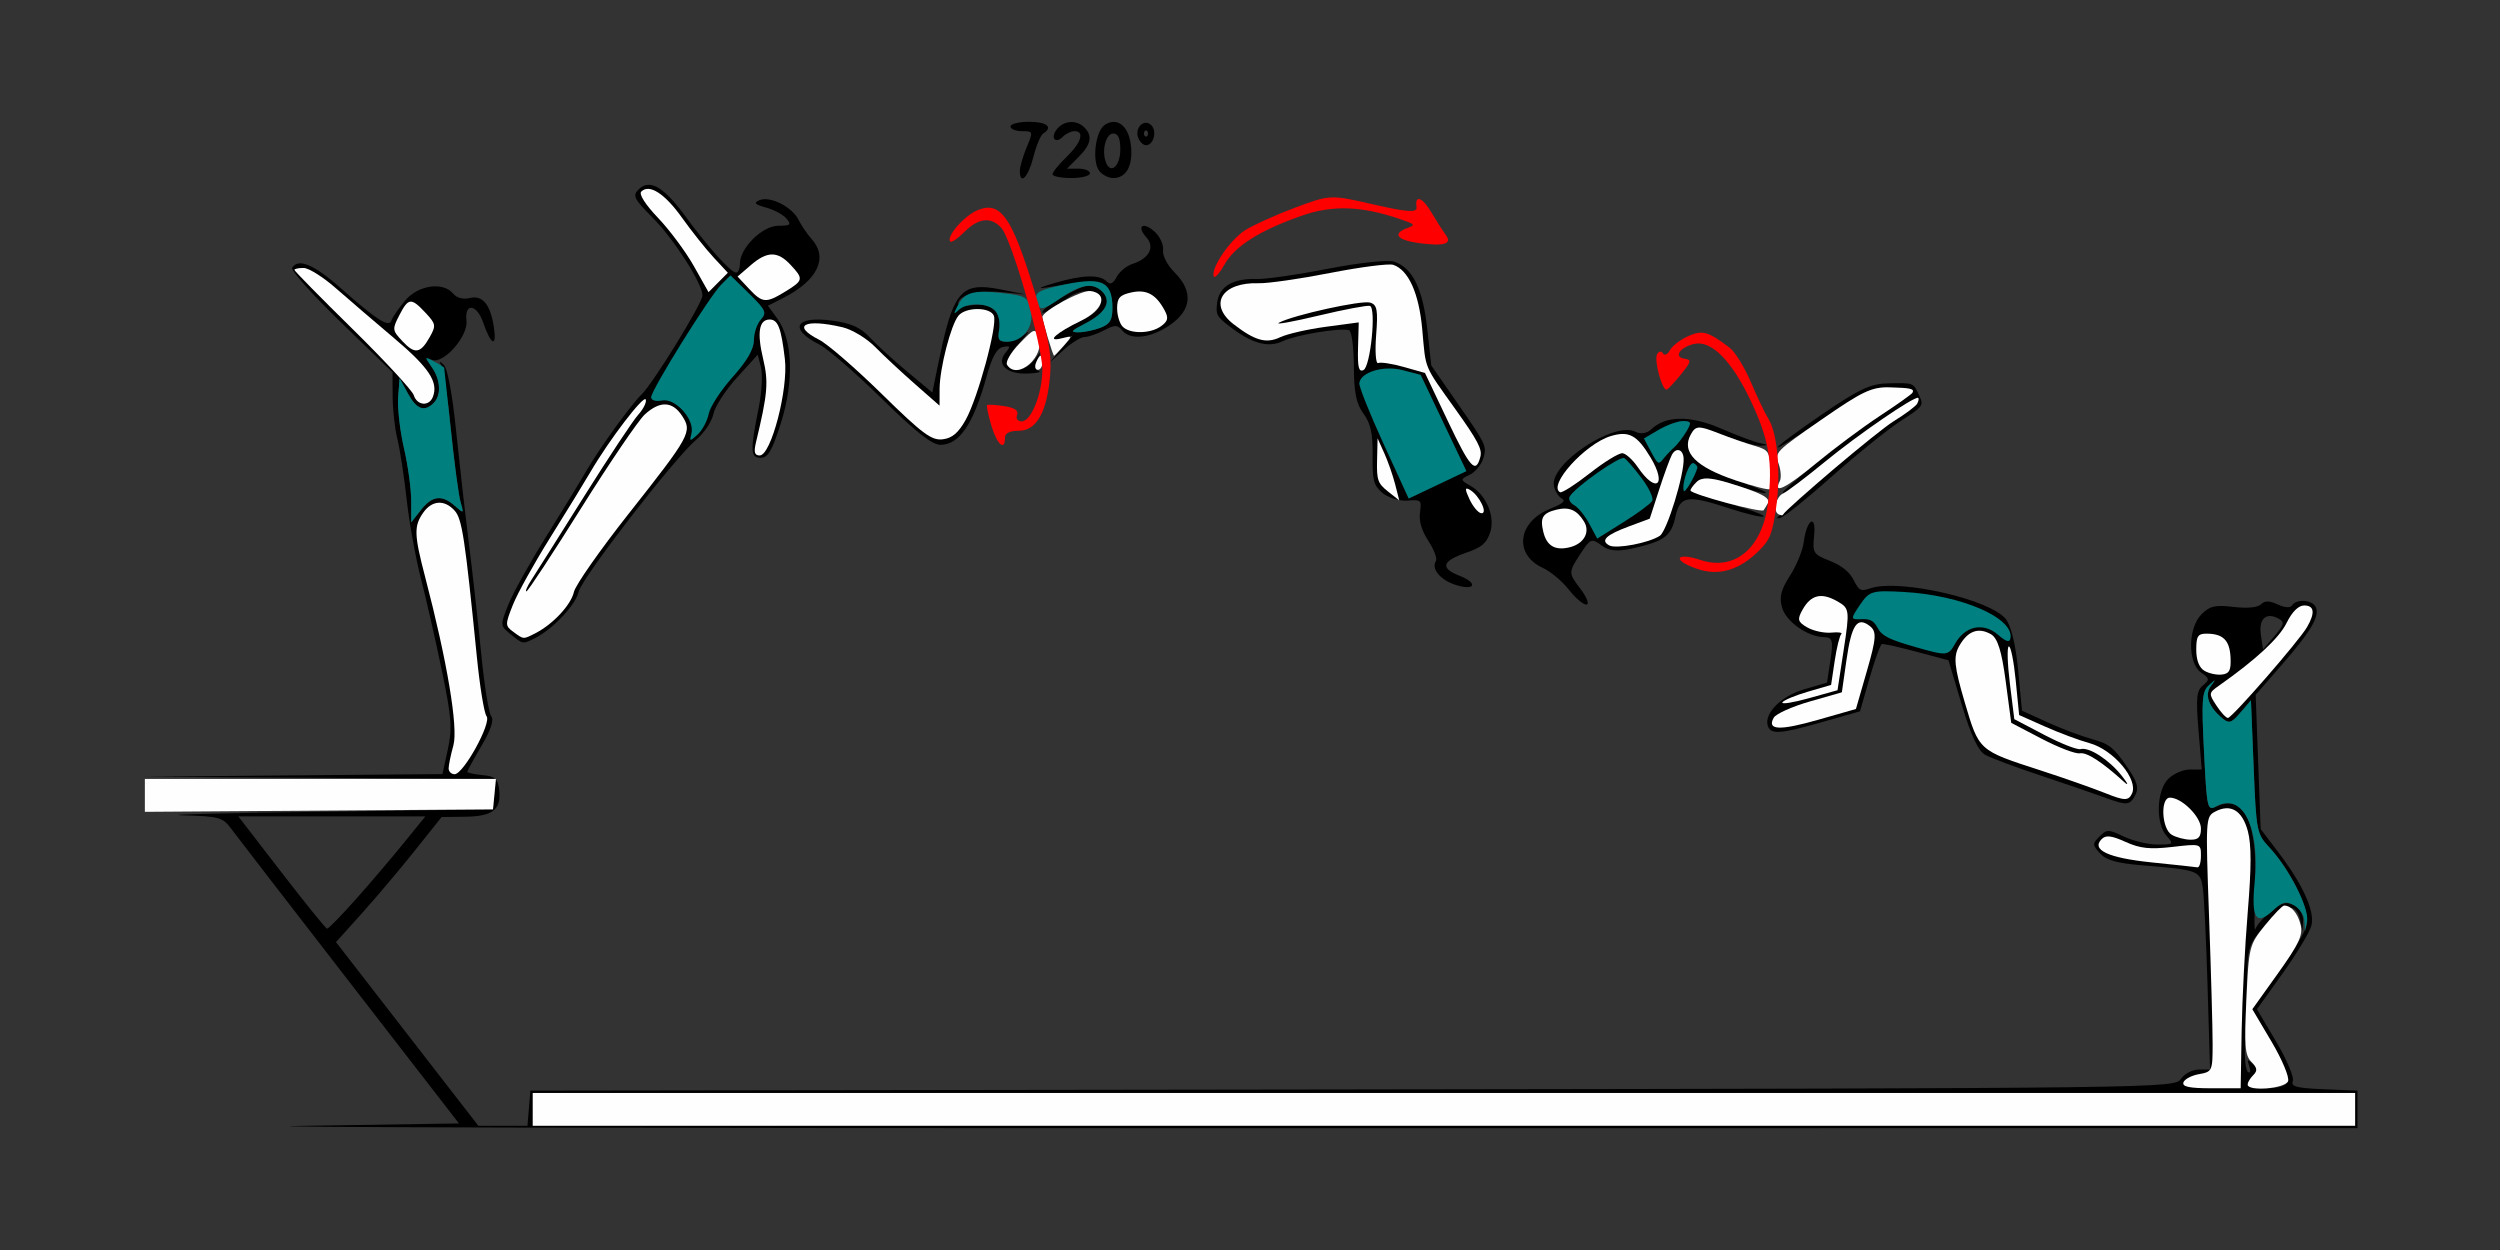 <?xml version="1.0" encoding="UTF-8" standalone="no"?>
<!-- Created with Inkscape (http://www.inkscape.org/) -->

<svg
   xmlns:dc="http://purl.org/dc/elements/1.1/"
   xmlns:cc="http://creativecommons.org/ns#"
   xmlns:rdf="http://www.w3.org/1999/02/22-rdf-syntax-ns#"
   xmlns:svg="http://www.w3.org/2000/svg"
   xmlns="http://www.w3.org/2000/svg"
   xmlns:sodipodi="http://sodipodi.sourceforge.net/DTD/sodipodi-0.dtd"
   xmlns:inkscape="http://www.inkscape.org/namespaces/inkscape"
   id="svg3426"
   version="1.1"
   inkscape:version="0.91 r13725"
   width="500"
   height="250"
   viewBox="0 0 500 250"
   sodipodi:docname="bb930604.svg">
  <rect x="0" y="0" width="500" height="250" fill="#333333" stroke="none"/>
  <defs
     id="defs3430" />
  <sodipodi:namedview
     pagecolor="#ffc8c8"
     bordercolor="#666666"
     borderopacity="1"
     objecttolerance="10"
     gridtolerance="10"
     guidetolerance="10"
     inkscape:pageopacity="0"
     inkscape:pageshadow="2"
     inkscape:window-width="1727"
     inkscape:window-height="981"
     id="namedview3428"
     showgrid="false"
     inkscape:zoom="0.80350397"
     inkscape:cx="126.95386"
     inkscape:cy="176.88395"
     inkscape:window-x="0"
     inkscape:window-y="0"
     inkscape:window-maximized="0"
     inkscape:current-layer="svg3426" />
  <g
     id="g5427"
     transform="translate(-18.224,-10.601)">
    <path
       inkscape:connector-curvature="0"
       id="path5065"
       d="m 148.185,47.574 c -0.832,-0.065 -1.58,0.254 -2.266,0.941 -1.224,1.228 -0.894,1.882 2.832,5.619 4.256,4.27 9.953,13.174 9.969,15.582 0.01,1.503 -9.961,17.686 -12.193,19.789 -2.051,1.932 -8.531,10.916 -11.158,15.469 -1.19,2.062 -4.802,7.969 -8.025,13.125 -3.223,5.156 -6.594,11.233 -7.49,13.504 -1.616,4.096 -1.611,4.142 0.504,5.859 2.51,2.039 2.408,2.024 5.021,0.68 3.499,-1.8 8.007,-6.623 8.568,-9.17 0.61,-2.765 19.126,-26.72 23.523,-30.432 1.588,-1.34 3.128,-3.643 3.422,-5.117 0.294,-1.475 2.412,-4.752 4.707,-7.283 l 4.172,-4.604 0.65,2.559 c 0.358,1.407 0.16,4.993 -0.439,7.969 -1.751,8.699 -1.698,10.098 0.389,10.098 1.455,0 2.285,-1.437 4.055,-7.031 2.64,-8.345 2.34,-16.614 -0.756,-20.832 l -1.871,-2.549 3.045,-1.545 c 6.907,-3.502 9.095,-8.038 5.697,-11.805 -0.854,-0.947 -2.023,-2.666 -2.598,-3.822 -1.296,-2.609 -5.709,-4.83 -7.822,-3.938 -1.245,0.526 -0.961,0.839 1.342,1.48 1.606,0.448 3.444,1.449 4.086,2.225 0.995,1.202 0.75,1.41 -1.668,1.41 -3.177,0 -7.674,4.438 -7.674,7.572 0,0.992 -0.339,1.803 -0.752,1.803 -1.051,0 -5.656,-5.123 -10.262,-11.414 -2.93,-4.003 -5.177,-6 -7.008,-6.143 z"
       style="fill:#000000" />
    <path
       inkscape:connector-curvature="0"
       id="path5061"
       d="m 78.352,63.27 c -0.754,-0.02 -1.319,0.279 -1.697,0.893 -0.307,0.498 4.084,5.406 9.758,10.904 l 10.316,9.996 0.023,4.801 c 0.012,2.64 0.441,6.486 0.953,8.549 0.512,2.062 1.344,7.49 1.85,12.062 0.506,4.572 1.8,11.744 2.877,15.938 1.077,4.193 2.961,12.477 4.188,18.406 1.929,9.327 2.086,11.442 1.164,15.689 l -1.066,4.91 -29.994,0.26 -29.994,0.262 35.34,0.221 35.211,0.221 c -0.482,-0.447 -1.256,-0.636 -2.561,-0.762 -1.671,-0.162 -3.037,-0.46 -3.037,-0.662 0,-0.202 1.277,-2.541 2.838,-5.195 1.882,-3.202 2.539,-5.188 1.953,-5.9 -0.486,-0.591 -1.381,-6.137 -1.99,-12.324 -0.61,-6.188 -1.74,-16.312 -2.512,-22.5 -0.771,-6.188 -1.936,-16.446 -2.588,-22.795 -0.693,-6.75 -1.682,-12.006 -2.383,-12.656 -0.94,-0.872 -1.04,-0.83 -0.461,0.189 0.406,0.715 1.274,6.621 1.928,13.125 0.654,6.504 1.5,12.879 1.881,14.168 0.673,2.275 0.639,2.296 -1.162,0.703 -2.587,-2.287 -4.523,-2.05 -6.781,0.83 l -1.938,2.469 0,-4.285 c 0,-2.358 -0.652,-7.11 -1.449,-10.559 -0.797,-3.449 -1.323,-8.011 -1.168,-10.137 l 0.281,-3.865 1.66,3.047 c 1.748,3.209 3.302,3.788 5.162,1.922 1.545,-1.55 1.405,-4.615 -0.324,-7.092 -1.285,-1.84 -1.288,-2.009 -0.021,-1.521 2.314,0.891 7.27,-4.731 6.908,-7.836 -0.427,-3.658 2.069,-3.362 3.354,0.398 1.541,4.511 2.765,5.038 2.131,0.92 -0.715,-4.645 -2.279,-6.508 -4.908,-5.846 -1.237,0.312 -2.528,-0.04 -3.221,-0.877 -2.029,-2.453 -7.017,-1.737 -9.633,1.381 -1.282,1.528 -2.508,3.312 -2.725,3.965 -0.498,1.497 -2.864,-0.019 -10.354,-6.635 -3.566,-3.15 -6.149,-4.736 -7.809,-4.781 z"
       style="fill:#000000" />
    <path
       inkscape:connector-curvature="0"
       id="path5059"
       d="m 78.941,64.193 c -1.011,0 -1.838,0.174 -1.838,0.387 0,0.212 5.247,5.546 11.662,11.855 6.415,6.309 11.911,12.254 12.213,13.209 0.661,2.088 3.072,2.295 3.824,0.328 1.131,-2.957 -0.762,-5.825 -7.736,-11.717 -3.967,-3.352 -9.255,-7.887 -11.75,-10.078 -2.495,-2.191 -5.364,-3.984 -6.375,-3.984 z m 21.363,6.74 c -0.723,0.071 -1.314,0.967 -2.223,2.73 -1.433,2.779 -1.405,3.008 0.623,5.174 2.494,2.663 3.603,2.492 5.477,-0.842 1.28,-2.278 1.219,-2.622 -0.863,-4.846 -1.436,-1.533 -2.291,-2.288 -3.014,-2.217 z m 5.594,40.219 c -1.1,0.074 -2.165,0.745 -3.041,2 -1.872,2.681 -1.818,4.376 0.414,12.916 4.398,16.827 6.615,30.054 5.633,33.602 -2.124,7.672 0.213,7.933 4.469,0.5 1.952,-3.409 2.715,-5.646 2.16,-6.328 -0.472,-0.581 -1.343,-5.906 -1.936,-11.836 -2.383,-23.84 -2.957,-27.628 -4.445,-29.277 -1.017,-1.128 -2.154,-1.65 -3.254,-1.576 z m 11.381,55.229 c 0.043,0.04 0.076,0.09 0.115,0.135 l 0.014,-0.135 -0.129,0 z m 7.486,62.812 0,3.281 0,3.281 182.244,0 182.242,0 0,-3.281 0,-3.281 -182.242,0 -182.244,0 z"
       style="fill:#000000" />
    <path
       inkscape:connector-curvature="0"
       id="path5057"
       d="m 478.852,130.777 c -0.158,-0.004 -0.315,10e-4 -0.469,0.016 -0.74,0.069 -1.407,0.349 -1.725,0.865 -0.348,0.565 -1.427,0.504 -2.885,-0.162 -1.706,-0.78 -2.606,-0.785 -3.365,-0.023 -0.631,0.633 -2.773,0.834 -5.467,0.514 -3.695,-0.439 -4.757,-0.197 -6.414,1.465 -2.735,2.743 -2.792,9.756 -0.096,11.65 1.726,1.213 1.759,1.438 0.373,2.592 -1.279,1.065 -1.416,2.478 -0.871,9.037 l 0.645,7.775 -2.42,0 c -1.331,0 -3.261,0.844 -4.289,1.875 -2.361,2.369 -2.547,8.944 -0.322,11.41 1.471,1.631 1.381,1.715 -1.838,1.715 -1.861,0 -4.878,-0.714 -6.705,-1.588 -3.097,-1.482 -3.425,-1.484 -4.875,-0.029 -1.45,1.454 -1.443,1.682 0.098,3.391 1.249,1.384 3.403,1.975 8.816,2.42 10.863,0.892 11.222,1.03 11.744,4.486 0.252,1.672 0.681,10.527 0.953,19.68 l 0.494,16.641 -2.26,0 c -1.243,0 -2.849,0.843 -3.568,1.873 -1.297,1.858 -2.579,1.874 -165.707,2.109 l -164.4,0.236 -0.289,3.516 -0.291,3.516 -4.912,0 -4.914,0 L 99.656,217.391 85.422,199.023 90.613,193.25 c 2.856,-3.176 7.608,-8.805 10.561,-12.508 l 5.369,-6.732 4.791,-0.065 c 5.461,-0.073 7.176,-1.45 6.725,-5.398 -0.112,-0.978 -0.292,-1.603 -0.664,-2.031 l -0.279,2.912 -0.293,3.047 -35.047,0.486 c -19.276,0.267 -31.466,0.584 -27.09,0.703 7.424,0.203 8.079,0.385 9.812,2.729 1.022,1.381 11.681,15.198 23.688,30.703 l 21.83,28.191 -31.645,0.488 c -17.391,0.269 68.038,0.48 189.854,0.469 l 221.494,-0.019 0,-3.75 0,-3.75 -6.73,-0.275 c -5.456,-0.223 -6.631,-0.534 -6.205,-1.646 0.289,-0.755 -1.205,-4.294 -3.32,-7.865 l -3.846,-6.492 5.156,-7.209 c 2.835,-3.964 5.417,-8.262 5.74,-9.553 0.709,-2.833 -1.723,-8.194 -6.66,-14.68 l -3.498,-4.596 -0.5,-13.426 -0.502,-13.426 5.133,-5.885 c 5.889,-6.753 7.647,-9.695 6.924,-11.584 -0.315,-0.823 -1.453,-1.285 -2.559,-1.311 z m -6.541,3.031 c 0.492,0.018 1.06,0.194 1.686,0.545 1.189,0.668 1.054,1.2 -0.883,3.459 l -2.289,2.668 -0.432,-2.951 c -0.351,-2.398 0.443,-3.775 1.918,-3.721 z m -11.17,12.896 c 0.054,0.02 -0.205,0.381 -0.742,1.1 -1.308,1.749 -0.455,4.164 2.273,6.436 1.364,1.136 1.824,0.992 3.652,-1.141 l 2.09,-2.438 0.539,13.312 c 0.529,13.091 0.582,13.361 3.266,16.242 4.267,4.582 8.088,12.56 7.377,15.402 -0.332,1.326 -2.923,5.653 -5.758,9.617 l -5.154,7.209 3.844,6.492 c 2.121,3.581 3.603,7.127 3.305,7.906 -0.358,0.936 -1.812,1.412 -4.307,1.412 -3.892,0 -4.582,-0.684 -2.646,-2.625 0.872,-0.875 0.841,-1.385 -0.139,-2.297 -1.029,-0.958 -1.15,-0.863 -0.664,0.518 0.327,0.929 0.224,1.459 -0.229,1.178 -0.453,-0.281 -0.738,-2.516 -0.633,-4.969 0.105,-2.453 0.271,-8.047 0.369,-12.43 0.173,-7.755 0.272,-8.078 3.68,-12.023 3.755,-4.347 6.311,-4.632 7.059,-0.787 l 0.395,2.029 0.129,-2.076 c 0.075,-1.22 -0.657,-2.497 -1.771,-3.096 -1.536,-0.825 -2.412,-0.608 -4.604,1.139 -1.488,1.187 -2.906,2.791 -3.152,3.564 -0.246,0.773 -0.274,-2.539 -0.06,-7.361 0.605,-13.65 -2.056,-19.706 -7.555,-17.193 -2.073,0.947 -2.079,0.919 -2.676,-10.895 -0.526,-10.402 -0.407,-12.019 0.977,-13.275 0.716,-0.65 1.083,-0.972 1.137,-0.951 z m -395.248,27.176 18.699,0 18.701,0 -4.373,5.391 c -2.405,2.965 -6.72,8.028 -9.59,11.25 -2.87,3.222 -5.429,5.84 -5.686,5.818 -0.257,-0.021 -4.356,-5.082 -9.109,-11.248 l -8.643,-11.211 z"
       style="fill:#000000" />
    <path
       sodipodi:nodetypes="sssssssscsssscsssssssssccsscssscssscsssss"
       inkscape:connector-curvature="0"
       id="path4967"
       d="m 224.061,34.958 c -2.056,0 -3.738,0.422 -3.738,0.938 0,0.516 1.03,0.938 2.289,0.938 2.249,0 2.266,0.057 0.936,3.252 -0.745,1.788 -1.355,3.897 -1.355,4.688 0,2.983 1.689,1.271 2.693,-2.729 0.575,-2.29 1.466,-4.423 1.98,-4.742 2.038,-1.263 0.744,-2.344 -2.805,-2.344 z m 17.021,0.025 c -0.58,-0.028 -1.199,0.144 -1.834,0.543 -1.967,1.236 -2.704,7.417 -1.113,9.34 0.61,0.737 1.846,1.342 2.748,1.342 2.536,0 3.889,-2.339 3.566,-6.168 -0.259,-3.073 -1.629,-4.972 -3.367,-5.057 z m -8.76,0.029 c -0.99,0.055 -1.963,0.518 -2.672,1.375 -1.434,1.733 -0.405,3.119 1.154,1.555 0.608,-0.61 1.654,-1.109 2.322,-1.109 2.066,0 1.346,2.335 -1.59,5.156 -1.542,1.482 -2.803,3.038 -2.803,3.457 0,0.419 1.682,0.762 3.738,0.762 2.056,0 3.738,-0.422 3.738,-0.938 0,-0.516 -1.033,-0.938 -2.295,-0.938 l -2.293,0 2.293,-2.301 c 2.533,-2.541 2.871,-4.247 1.174,-5.949 -0.772,-0.774 -1.778,-1.126 -2.768,-1.07 z m 15.047,0.143 c -1.117,0.035 -2.082,1.494 -1.498,3.021 0.309,0.808 1.008,1.469 1.555,1.469 1.514,0 2.255,-2.8 1.059,-4 -0.354,-0.355 -0.743,-0.502 -1.115,-0.49 z m 0.056,1.521 c 0.229,0 0.416,0.282 0.416,0.626 0,0.344 -0.187,0.626 -0.416,0.626 -0.229,0 -0.416,-0.282 -0.416,-0.626 1e-5,-0.344 0.188,-0.626 0.416,-0.626 z m -6.542,0.626 c 0.973,0 1.402,0.981 1.402,3.203 0,3.324 -1.929,5.046 -2.877,2.568 -0.897,-2.345 -0.022,-5.771 1.475,-5.771 z"
       style="fill:#000000" />
    <path
       id="path5146"
       d="m 124.766,232.475 0,-3.281 182.243,0 182.243,0 0,3.281 0,3.281 -182.243,0 -182.243,0 0,-3.281 z"
       style="fill:#fefefe"
       inkscape:connector-curvature="0" />
    <path
       id="path5144"
       d="m 454.906,227.084 c 0.214,-0.645 1.616,-1.389 3.115,-1.654 2.655,-0.47 2.727,-0.63 2.727,-6.094 0,-3.086 -0.322,-14.558 -0.716,-25.492 -0.701,-19.463 -0.675,-19.903 1.204,-20.911 3.094,-1.661 5.439,-0.269 6.556,3.89 0.726,2.706 0.722,7.241 -0.015,16.115 -0.564,6.792 -1.115,17.517 -1.224,23.832 l -0.197,11.483 -5.919,0.002 c -4.32,9.4e-4 -5.814,-0.315 -5.53,-1.17 z"
       style="fill:#fefefe"
       inkscape:connector-curvature="0" />
    <path
       id="path5142"
       d="m 467.757,227.506 c 0,-0.412 0.508,-1.259 1.128,-1.882 0.881,-0.884 0.797,-1.464 -0.385,-2.649 -1.284,-1.288 -1.436,-3.166 -1.005,-12.415 0.499,-10.696 0.568,-10.971 3.718,-14.882 1.766,-2.191 3.497,-3.978 3.848,-3.97 1.445,0.033 2.722,1.537 3.293,3.879 0.495,2.03 -0.338,3.807 -4.533,9.672 l -5.139,7.186 3.845,6.493 c 2.121,3.581 3.603,7.126 3.305,7.906 -0.568,1.485 -8.076,2.101 -8.076,0.663 z"
       style="fill:#fefefe"
       inkscape:connector-curvature="0" />
    <path
       id="path5140"
       d="m 448.598,183.084 c -8.719,-0.889 -12.193,-2.503 -10.038,-4.665 0.84,-0.842 1.96,-0.71 4.778,0.564 2.906,1.315 4.88,1.525 9.377,1.002 5.68,-0.661 5.696,-0.656 5.696,1.773 0,1.34 -0.315,2.379 -0.701,2.31 -0.386,-0.07 -4.486,-0.512 -9.112,-0.983 z"
       style="fill:#fefefe"
       inkscape:connector-curvature="0" />
    <path
       id="path5138"
       d="m 452.57,177.556 c -2.018,-1.179 -2.321,-7.425 -0.36,-7.425 2.358,0 6.201,3.819 6.201,6.162 0,1.743 -0.492,2.269 -2.103,2.247 -1.157,-0.016 -2.839,-0.459 -3.738,-0.984 z"
       style="fill:#fefefe"
       inkscape:connector-curvature="0" />
    <path
       id="path5136"
       d="m 47.196,169.674 0,-3.293 35.106,0 35.106,0 -0.293,3.047 -0.293,3.047 -34.813,0.246 -34.813,0.246 0,-3.293 z"
       style="fill:#fefefe"
       inkscape:connector-curvature="0" />
    <path
       id="path5134"
       d="m 107.949,164.271 c 0.003,-0.645 0.433,-2.715 0.955,-4.601 0.982,-3.548 -1.235,-16.775 -5.632,-33.602 -2.232,-8.54 -2.286,-10.236 -0.415,-12.916 1.753,-2.51 4.26,-2.679 6.295,-0.424 1.488,1.65 2.064,5.438 4.447,29.278 0.593,5.93 1.464,11.256 1.935,11.837 1.056,1.3 -4.614,11.601 -6.385,11.601 -0.663,0 -1.203,-0.527 -1.2,-1.172 z"
       style="fill:#fefefe"
       inkscape:connector-curvature="0" />
    <path
       id="path5130"
       d="m 461.507,151.713 c -1.573,-2.408 -1.558,-2.525 0.514,-3.984 7.439,-5.241 12.032,-9.502 13.524,-12.544 1.089,-2.219 2.366,-3.491 3.505,-3.491 2.041,0 2.24,1.453 0.591,4.313 -1.603,2.781 -15.013,18.182 -15.833,18.185 -0.374,9.4e-4 -1.409,-1.114 -2.3,-2.478 z"
       style="fill:#fefefe"
       inkscape:connector-curvature="0" />
    <path
       id="path5128"
       d="m 459.112,144.762 c -1.054,-0.628 -1.636,-2.125 -1.636,-4.209 0,-2.734 0.326,-3.232 2.103,-3.22 3.283,0.022 4.59,1.337 4.755,4.779 0.121,2.536 -0.225,3.22 -1.717,3.4 -1.028,0.124 -2.605,-0.214 -3.505,-0.75 z"
       style="fill:#fefefe"
       inkscape:connector-curvature="0" />
    <path
       id="path5124"
       d="m 120.903,136.983 c -1.668,-1.224 -1.672,-1.432 -0.11,-5.391 0.894,-2.265 4.262,-8.337 7.486,-13.493 3.223,-5.156 6.844,-11.062 8.047,-13.125 3.724,-6.388 10.705,-15.521 11.056,-14.464 0.184,0.552 -0.501,1.924 -1.521,3.047 -1.02,1.123 -5.898,8.485 -10.839,16.359 -4.941,7.874 -9.667,15.363 -10.502,16.641 -0.835,1.278 -1.29,2.324 -1.011,2.324 0.279,0 5.2,-7.488 10.937,-16.641 5.737,-9.152 11.468,-17.59 12.737,-18.75 3.02,-2.762 5.532,-2.67 7.454,0.273 2.084,3.191 1.7,3.894 -10.731,19.649 -5.696,7.219 -10.598,14.226 -10.895,15.571 -0.565,2.561 -4.155,6.429 -7.63,8.22 -2.534,1.306 -2.386,1.313 -4.477,-0.221 z"
       style="fill:#fefefe"
       inkscape:connector-curvature="0" />
    <path
       id="path5104"
       d="m 169.411,99.115 c 2.356,-9.813 2.549,-12.085 1.427,-16.796 -1.243,-5.215 -0.806,-7.814 1.314,-7.814 1.671,0 2.316,1.676 3.048,7.92 0.705,6.013 -2.758,19.268 -5.033,19.268 -1.027,0 -1.218,-0.653 -0.756,-2.578 z"
       style="fill:#fefefe"
       inkscape:connector-curvature="0" />
    <path
       id="path5096"
       d="M 100.978,89.644 C 100.676,88.689 95.18,82.745 88.766,76.436 82.351,70.127 77.103,64.792 77.103,64.579 c 0,-0.212 0.827,-0.386 1.838,-0.386 1.011,0 3.88,1.793 6.375,3.984 2.495,2.191 7.783,6.727 11.75,10.078 6.975,5.892 8.868,8.76 7.737,11.717 -0.752,1.967 -3.164,1.76 -3.825,-0.328 z"
       style="fill:#fefefe"
       inkscape:connector-curvature="0" />
    <path
       id="path5088"
       d="m 98.705,78.838 c -2.028,-2.166 -2.056,-2.395 -0.623,-5.174 1.818,-3.527 2.365,-3.581 5.237,-0.514 2.083,2.224 2.144,2.569 0.864,4.847 -1.874,3.334 -2.984,3.504 -5.478,0.841 z"
       style="fill:#fefefe"
       inkscape:connector-curvature="0" />
    <path
       id="path5084"
       d="m 168.004,68.333 -2.266,-2.422 2.622,-2.265 c 3.285,-2.838 5.371,-2.863 7.963,-0.095 2.648,2.828 2.589,3.142 -1.005,5.34 -3.925,2.401 -4.594,2.35 -7.314,-0.558 z"
       style="fill:#fefefe"
       inkscape:connector-curvature="0" />
    <path
       id="path3416"
       d="m 156.995,63.82 c -1.613,-2.867 -4.831,-7.2 -7.151,-9.629 -2.533,-2.652 -3.879,-4.757 -3.368,-5.269 1.604,-1.609 4.693,0.374 8.163,5.242 1.91,2.68 4.752,6.249 6.314,7.932 l 2.84,3.059 -1.933,1.939 -1.933,1.939 -2.933,-5.213 z"
       style="fill:#fefefe"
       inkscape:connector-curvature="0" />
    <path
       id="path5162"
       d="m 479.099,194.773 c -0.07,-1.142 -1.008,-2.549 -2.085,-3.127 -1.614,-0.866 -2.34,-0.691 -4.136,1.003 -3.411,3.214 -4.45,1.654 -3.725,-5.591 1.105,-11.038 -2.421,-18.014 -7.678,-15.192 -1.779,0.955 -1.867,0.565 -2.446,-10.895 -0.528,-10.442 -0.409,-12.059 0.975,-13.316 1.432,-1.3 1.468,-1.287 0.394,0.15 -1.308,1.749 -0.454,4.163 2.275,6.435 1.364,1.136 1.823,0.992 3.651,-1.14 l 2.091,-2.438 0.538,13.312 c 0.525,12.986 0.603,13.382 3.182,16.152 3.846,4.13 7.967,12.17 7.495,14.624 l -0.404,2.099 -0.127,-2.076 z"
       style="fill:#007f7f"
       inkscape:connector-curvature="0" />
    <path
       id="path5156"
       d="m 100.467,110.784 c 0,-2.358 -0.652,-7.109 -1.45,-10.558 -0.797,-3.449 -1.323,-8.01 -1.168,-10.136 l 0.282,-3.865 1.66,3.047 c 1.748,3.209 3.303,3.788 5.163,1.922 1.567,-1.572 1.397,-4.626 -0.402,-7.202 -1.478,-2.117 -1.464,-2.15 0.467,-1.113 1.095,0.588 2.013,1.159 2.041,1.27 0.028,0.111 0.623,5.686 1.323,12.389 0.7,6.703 1.585,13.242 1.966,14.531 0.673,2.275 0.639,2.296 -1.163,0.703 -2.587,-2.287 -4.523,-2.05 -6.781,0.83 l -1.937,2.47 0,-4.287 z"
       style="fill:#007f7f"
       inkscape:connector-curvature="0" />
    <path
       id="path5152"
       d="m 156.515,97.291 c 0.711,-2.727 -3.184,-7.107 -5.863,-6.593 -1.265,0.242 -2.203,-0.029 -2.203,-0.638 0,-1.427 11.64,-20.147 13.998,-22.513 l 1.871,-1.877 3.733,3.657 c 3.355,3.286 3.592,3.813 2.346,5.195 -0.763,0.846 -1.388,2.709 -1.388,4.139 0,1.768 -1.366,4.125 -4.262,7.356 -2.344,2.615 -4.495,5.925 -4.78,7.355 -0.285,1.43 -1.282,3.294 -2.215,4.141 -1.585,1.439 -1.667,1.424 -1.238,-0.222 z"
       style="fill:#007f7f"
       inkscape:connector-curvature="0" />
    <path
       inkscape:connector-curvature="0"
       id="path3410"
       d="m 302.145,59.239 c -4.425,-0.576 -5.551,-1.858 -2.605,-2.967 1.863,-0.701 1.785,-0.803 -1.459,-1.902 -7.65,-2.593 -13.386,-2.775 -19.532,-0.62 -8.406,2.947 -13.372,6.094 -15.449,9.789 -0.99,1.762 -1.948,2.808 -2.129,2.325 -0.608,-1.628 3.279,-7.323 6.306,-9.236 1.651,-1.044 6.155,-3.074 10.008,-4.511 6.981,-2.603 7.036,-2.605 15.738,-0.603 6.632,1.526 8.679,1.659 8.511,0.554 -0.398,-2.618 1.168,-2.054 3.019,1.086 0.997,1.692 2.273,3.692 2.837,4.444 1.333,1.781 -0.283,2.287 -5.244,1.641 z"
       style="fill:#fe0000" />
    <g
       transform="matrix(0.871,0.492,-0.492,0.871,507.572,-490.724)"
       id="g5420">
      <path
         style="fill:#000000"
         d="m 228.076,587.074 c -6.692,-0.085 -20.548,4.448 -24.027,8.305 -1.436,1.592 -1.725,1.611 -3.807,0.242 -1.534,-1.008 -3.449,-1.321 -5.996,-0.979 -3.583,0.482 -3.805,0.358 -5.26,-2.926 -1.811,-4.089 -2.863,-1.954 -1.117,2.27 0.622,1.506 1.024,4.706 0.893,7.111 -0.186,3.393 0.196,4.811 1.709,6.328 2.101,2.108 7.34,2.64 10.307,1.047 1.445,-0.776 1.929,-0.285 3.318,3.365 l 1.627,4.271 -3.381,3.473 c -3.22,3.308 -4.541,8.008 -2.756,9.799 1.364,1.368 2.946,0.378 8.701,-5.447 l 6,-6.072 -1.607,-6.721 c -0.884,-3.696 -1.421,-6.907 -1.191,-7.137 0.229,-0.23 3.288,-1.162 6.797,-2.07 l 6.379,-1.652 6.676,6.424 c 4.568,4.396 7.405,6.426 8.982,6.426 1.268,0 6.464,-0.815 11.547,-1.811 5.083,-0.996 11.346,-2.159 13.916,-2.586 4.149,-0.69 4.672,-1.038 4.672,-3.111 0,-1.872 -0.906,-2.77 -4.576,-4.527 -3.96,-1.897 -5.096,-2.061 -8.412,-1.221 -2.108,0.534 -6.357,1.193 -9.441,1.463 l -5.607,0.49 -4.711,-6.762 c -2.901,-4.163 -5.69,-7.106 -7.256,-7.658 -0.612,-0.216 -1.421,-0.322 -2.377,-0.334 z"
         id="path5270"
         inkscape:connector-curvature="0" />
      <path
         inkscape:connector-curvature="0"
         style="fill:#fefefe"
         d="m 199.897,627.458 c 0,-0.886 2.106,-3.751 4.68,-6.365 l 4.68,-4.754 -2.36,-6.041 c -2.61,-6.681 -2.443,-8.697 0.682,-8.247 1.78,0.256 2.352,1.429 3.926,8.055 l 1.843,7.755 -5.528,5.604 c -5.638,5.716 -7.923,6.867 -7.923,3.993 z"
         id="path5363" />
      <path
         inkscape:connector-curvature="0"
         style="fill:#fefefe"
         d="m 199.897,623.94 c 0,-0.487 1.521,-2.448 3.38,-4.358 l 3.38,-3.472 -1.736,-4.536 c -0.955,-2.495 -1.624,-4.884 -1.488,-5.309 0.136,-0.425 -0.697,-0.108 -1.852,0.703 -1.155,0.812 -3.268,1.476 -4.696,1.476 -2.22,0 -2.596,-0.38 -2.596,-2.625 0,-3.42 1.551,-4.875 5.197,-4.875 2.839,0 3.067,0.299 5.881,7.729 l 2.927,7.729 -4.199,4.212 c -2.309,2.316 -4.199,3.813 -4.199,3.326 z"
         id="path5361" />
      <path
         inkscape:connector-curvature="0"
         style="fill:#fefefe"
         d="m 231.582,605.946 c -5.283,-5.116 -6.451,-6.78 -6.451,-9.188 0,-3.475 1.441,-5.19 4.361,-5.19 1.533,0 3.518,1.856 7.184,6.716 l 5.066,6.716 6.87,-0.224 c 3.778,-0.123 7.405,-0.669 8.059,-1.213 1.097,-0.913 4.683,-0.7 10.517,0.626 1.308,0.297 0.897,-0.062 -0.935,-0.817 -3.811,-1.571 -8.588,-1.869 -9.86,-0.616 -0.488,0.481 -3.945,0.971 -7.682,1.088 l -6.795,0.213 -4.306,-5.812 c -2.368,-3.197 -4.079,-6.039 -3.803,-6.317 0.277,-0.278 2.313,2.07 4.525,5.217 l 4.022,5.721 5.64,-0.541 c 3.102,-0.298 7.33,-0.969 9.394,-1.491 4.787,-1.21 12.098,1.514 12.329,4.595 0.123,1.631 -0.581,2.015 -4.698,2.562 -2.663,0.354 -8.779,1.444 -13.59,2.423 -12.726,2.589 -12.511,2.638 -19.848,-4.468 z"
         id="path5357" />
      <path
         inkscape:connector-curvature="0"
         style="fill:#008080"
         d="m 203.81,599.348 c 0.276,-3.362 0.631,-3.728 6.367,-6.569 10.389,-5.144 21.827,-6.327 23.13,-2.391 0.277,0.837 -0.429,1 -2.519,0.581 -3.797,-0.762 -6.592,1.664 -6.592,5.72 0,2.884 -0.157,2.992 -6.566,4.535 -5.304,1.277 -6.92,1.359 -8.411,0.424 -1.471,-0.922 -2.237,-0.911 -3.774,0.052 -1.834,1.149 -1.914,1.034 -1.636,-2.353 z"
         id="path5307" />
    </g>
    <g
       transform="matrix(-0.429,-0.903,0.903,-0.429,-171.262,381.653)"
       id="g5391">
      <path
         style="fill:#000000"
         d="m 92.432,523.488 c -0.727,0.012 -1.551,0.375 -2.977,1.098 -5.078,2.576 -7.314,5.139 -7.314,8.385 0,2.935 -2.463,11.53 -3.703,12.922 -0.357,0.401 -3.465,-0.593 -6.908,-2.209 -4.819,-2.262 -6.99,-2.803 -9.43,-2.344 -2.399,0.451 -4.427,-0.022 -8.34,-1.947 -4.483,-2.205 -5.499,-2.392 -7.643,-1.412 -0.904,0.413 -1.894,1.315 -2.625,2.309 l -0.137,0.066 0.078,0.016 c -0.342,0.476 -0.627,0.968 -0.805,1.439 -0.97,2.579 -1.117,2.637 -3.203,1.266 -1.463,-0.961 -3.414,-1.27 -5.902,-0.936 -2.045,0.275 -3.955,0.117 -4.242,-0.35 -0.967,-1.57 -3.808,-0.865 -6.016,1.492 -2.817,3.008 -1.657,4.29 1.332,1.473 3.027,-2.852 4.142,-1.889 3.582,3.096 -0.375,3.34 -0.086,4.5 1.516,6.107 2.365,2.372 7.198,2.622 10.182,0.525 1.974,-1.387 2.076,-1.347 2.076,0.793 0,1.238 0.837,3.012 1.861,3.941 1.781,1.617 2.279,1.621 11.531,0.098 l 9.67,-1.592 6.926,2.41 c 7.605,2.646 12.289,2.592 14.986,-0.176 0.895,-0.919 2.878,-6.574 4.408,-12.566 1.53,-5.993 3.451,-12.196 4.27,-13.783 2.159,-4.188 1.888,-7.359 -0.777,-9.111 -1.039,-0.683 -1.669,-1.022 -2.396,-1.01 z"
         id="path5285"
         inkscape:connector-curvature="0" />
      <path
         inkscape:connector-curvature="0"
         style="fill:#fefefe"
         d="m 72.327,559.202 c -7.839,-2.883 -6.363,-2.812 -17.494,-0.839 -7.384,1.309 -9.35,1.387 -10.514,0.418 -2.83,-2.356 -1.268,-2.837 9.219,-2.837 l 10.651,0 2.901,-3.314 c 1.595,-1.823 2.901,-3.752 2.901,-4.288 0,-0.536 2.351,0.375 5.224,2.024 4.383,2.515 5.412,2.791 6.393,1.709 1.203,-1.327 4.33,-14.883 4.195,-18.185 -0.042,-1.019 -0.988,2.44 -2.103,7.688 -1.115,5.248 -2.317,9.828 -2.672,10.179 -0.976,0.963 -11.037,-5.126 -11.037,-6.68 0,-1.05 1.012,-0.839 4.51,0.94 l 4.51,2.293 2.032,-6.328 c 1.117,-3.48 2.032,-7.604 2.032,-9.163 0,-3.06 1.544,-4.834 6.317,-7.26 5.794,-2.944 8.679,1.456 5.279,8.051 -0.818,1.587 -2.741,7.789 -4.272,13.782 -1.531,5.993 -3.309,11.437 -3.951,12.099 -2.244,2.314 -7.325,2.21 -14.121,-0.289 z"
         id="path5327" />
      <path
         inkscape:connector-curvature="0"
         style="fill:#fefefe"
         d="m 34.009,554.069 c 0.318,-0.516 1.92,-0.931 3.56,-0.923 2.269,0.011 2.647,0.232 1.58,0.923 -1.854,1.202 -5.88,1.202 -5.14,0 z"
         id="path5321" />
      <path
         inkscape:connector-curvature="0"
         style="fill:#fefefe"
         d="m 46.626,540.995 -3.271,-0.639 2.606,-1.279 c 2.319,-1.138 3.041,-1.061 6.542,0.705 l 3.936,1.984 -3.271,-0.065 c -1.799,-0.036 -4.743,-0.353 -6.542,-0.705 z"
         id="path5317" />
      <path
         inkscape:connector-curvature="0"
         style="fill:#008080"
         d="m 42.888,548.609 0,-6.398 12.011,0.163 c 6.606,0.09 12.494,0.462 13.084,0.828 1.887,1.17 1.17,5.919 -1.347,8.92 l -2.42,2.884 -10.665,0 -10.665,0 0,-6.398 z"
         id="path5297" />
    </g>
    <g
       transform="translate(227.732,-495.752)"
       id="g5379">
      <path
         style="fill:#000000"
         d="m 19.332,551.516 c -0.797,-0.037 -0.856,0.874 0.438,2.312 1.764,1.962 0.552,4.25 -2.82,5.324 -1.155,0.368 -2.56,1.528 -3.121,2.58 -0.746,1.398 -1.298,1.634 -2.055,0.875 -1.401,-1.405 -4.87,-1.279 -10.475,0.383 -2.975,0.882 -3.485,1.191 -1.402,0.848 8.965,-1.477 10.326,-1.525 11.674,-0.402 0.776,0.646 1.41,2.611 1.41,4.365 0,2.561 -0.471,3.369 -2.396,4.104 -1.318,0.503 -3.316,0.913 -4.439,0.912 -1.659,-10e-4 -1.44,-0.309 1.16,-1.641 4.169,-2.135 5.5,-4.282 3.873,-6.248 -0.676,-0.817 -2.028,-1.484 -3.004,-1.484 -1.62,0 -9.211,4.398 -9.211,5.336 0,0.475 1.412,-0.314 4.908,-2.742 3.239,-2.25 6.773,-1.891 6.773,0.688 0,1.28 -1.257,2.48 -3.957,3.781 -4.982,2.401 -7.102,4.325 -3.887,3.527 l 2.236,-0.555 -2.332,2.717 -2.334,2.717 2.852,-2.578 c 1.568,-1.418 3.46,-2.581 4.203,-2.584 0.743,-0.003 2.486,-0.6 3.873,-1.326 2.17,-1.136 2.675,-1.135 3.619,0.006 1.676,2.025 5.66,1.587 9.529,-1.051 4.408,-3.004 4.744,-6.765 0.947,-10.557 -1.445,-1.443 -2.433,-3.366 -2.293,-4.461 0.135,-1.059 -0.617,-2.708 -1.672,-3.666 -0.876,-0.795 -1.62,-1.158 -2.098,-1.18 z"
         id="path5281"
         inkscape:connector-curvature="0" />
      <path
         style="fill:#000000"
         d="m -13.199,563.775 c -4.824,-0.007 -6.241,3.443 -8.756,15.77 l -1.084,5.32 -4.979,-4.146 c -2.738,-2.281 -6.108,-5.362 -7.49,-6.846 -1.89,-2.03 -3.741,-2.868 -7.473,-3.383 -7.485,-1.033 -8.924,1.595 -2.623,4.787 1.638,0.83 7.228,5.679 12.422,10.775 6.841,6.712 10.084,9.266 11.77,9.266 3.768,0 6.607,-4.194 9.199,-13.594 1.103,-3.999 2.056,-5.723 3.297,-5.967 1.509,-0.296 1.575,-0.137 0.492,1.172 -1.893,2.288 0.251,4.292 4.426,4.135 1.873,-0.071 2.888,-0.302 2.256,-0.514 -0.84,-0.281 -0.893,-0.931 -0.195,-2.418 0.92,-1.961 0.9,-1.958 -0.588,0.076 -1.632,2.231 -4.519,2.798 -5.57,1.092 -0.345,-0.56 0.785,-2.556 2.514,-4.434 1.728,-1.878 2.268,-2.686 1.199,-1.795 -1.069,0.891 -2.782,1.621 -3.809,1.621 -1.515,0 -1.795,-0.496 -1.482,-2.631 0.491,-3.353 -1.655,-5.217 -5.373,-4.67 -1.547,0.228 -2.812,0.08 -2.812,-0.328 0,-1.659 4.021,-2.721 8.643,-2.283 l 4.908,0.465 -4.951,-0.98 c -1.531,-0.303 -2.826,-0.489 -3.939,-0.49 z"
         id="path5277"
         inkscape:connector-curvature="0" />
      <path
         inkscape:connector-curvature="0"
         style="fill:#fefefe"
         d="m -33.113,585.184 c -5.232,-5.134 -10.88,-10.027 -12.551,-10.874 -5.625,-2.851 -2.977,-4.287 4.635,-2.514 1.919,0.447 4.85,2.216 6.567,3.962 1.705,1.735 5.297,5.082 7.982,7.439 l 4.882,4.285 0.011,-3.347 c 0.014,-4.116 2.253,-12.815 3.771,-14.65 1.47,-1.776 6.404,-1.753 7.088,0.034 0.734,1.92 -3.195,16.41 -5.639,20.793 -1.463,2.624 -2.716,3.683 -4.62,3.903 -2.218,0.257 -4.048,-1.106 -12.126,-9.032 z"
         id="path5349" />
      <path
         inkscape:connector-curvature="0"
         style="fill:#fefefe"
         d="m -8.097,579.3 c -0.345,-0.56 0.774,-2.469 2.486,-4.241 2.966,-3.07 3.148,-3.13 3.832,-1.275 1.407,3.814 -4.298,8.794 -6.318,5.516 z"
         id="path5337" />
      <path
         inkscape:connector-curvature="0"
         style="fill:#fefefe"
         d="m -2.31,578.912 c 0.296,-0.773 0.703,-1.406 0.905,-1.406 0.202,0 0.367,0.633 0.367,1.406 0,0.773 -0.407,1.406 -0.905,1.406 -0.498,0 -0.663,-0.633 -0.367,-1.406 z"
         id="path5335" />
      <path
         inkscape:connector-curvature="0"
         style="fill:#fefefe"
         d="m 0.045,573.882 c -0.595,-1.993 -1.083,-3.836 -1.083,-4.094 0,-1.23 7.849,-5.485 9.645,-5.229 3.588,0.512 2.525,3.806 -1.919,5.948 -4.974,2.397 -7.11,4.33 -3.888,3.519 2.224,-0.56 2.227,-0.552 0.457,1.459 -0.979,1.112 -1.859,2.022 -1.955,2.022 -0.096,0 -0.662,-1.631 -1.257,-3.624 z"
         id="path5333" />
      <path
         inkscape:connector-curvature="0"
         style="fill:#fefefe"
         d="m 15.037,571.694 c -0.617,-0.619 -1.121,-2.273 -1.121,-3.676 0,-2.079 0.525,-2.666 2.842,-3.177 3.035,-0.669 4.942,0.363 6.673,3.607 0.798,1.496 0.656,2.131 -0.697,3.124 -2.115,1.552 -6.207,1.616 -7.697,0.121 z"
         id="path5331" />
      <path
         inkscape:connector-curvature="0"
         style="fill:#008080"
         d="m -9.676,572.345 c 0.246,-1.292 -0.074,-2.98 -0.711,-3.75 -1.409,-1.703 -5.705,-1.836 -7.4,-0.229 -1.018,0.965 -1.055,0.819 -0.213,-0.827 1.405,-2.745 3.199,-3.254 9.046,-2.564 4.603,0.543 5.068,0.819 5.621,3.344 0.72,3.287 -1.572,6.376 -4.729,6.376 -1.697,0 -1.983,-0.416 -1.614,-2.349 z"
         id="path5303" />
      <path
         inkscape:connector-curvature="0"
         style="fill:#008080"
         d="m 7.304,571.177 c 4.169,-2.135 5.5,-4.282 3.873,-6.248 -1.745,-2.11 -4.311,-1.843 -8.275,0.859 -4.116,2.806 -4.523,2.853 -5.11,0.601 -0.374,-1.434 0.364,-1.932 4.168,-2.812 8.719,-2.019 11.022,-1.121 11.022,4.297 0,2.483 -0.487,3.303 -2.397,4.031 -1.319,0.503 -3.316,0.914 -4.439,0.913 -1.659,-10e-4 -1.441,-0.309 1.159,-1.641 z"
         id="path5301" />
      <path
         inkscape:connector-curvature="0"
         style="fill:#fe0000"
         d="m -11.235,591.477 c -0.631,-2.113 -1.013,-3.961 -0.849,-4.108 0.164,-0.146 1.69,-0.054 3.392,0.206 2.132,0.326 2.94,0.874 2.599,1.764 -0.286,0.748 0.104,1.292 0.926,1.292 1.912,0 4.129,-5.596 4.129,-10.42 0,-4.732 -6.146,-25.95 -8.183,-28.252 -2.04,-2.304 -4.586,-2.042 -7.379,0.76 -1.316,1.32 -2.592,2.201 -2.836,1.956 -0.928,-0.931 2.725,-5.156 5.43,-6.28 4.559,-1.894 6.809,1.235 11.226,15.613 3.003,9.774 3.635,13.094 3.298,17.329 -0.587,7.378 -2.709,11.168 -6.253,11.168 -1.848,0 -2.78,0.471 -2.78,1.406 0,2.765 -1.594,1.338 -2.721,-2.435 z"
         id="path5291" />
    </g>
    <g
       transform="matrix(-0.88,-0.475,0.475,-0.88,200.195,649.318)"
       id="g5398">
      <path
         style="fill:#000000"
         d="m 127.531,519.816 c -0.297,-0.007 -0.525,0.029 -0.66,0.113 -0.54,0.335 0.643,1.34 2.629,2.232 3.508,1.575 3.602,1.741 3.279,5.809 -0.316,3.982 -0.459,4.168 -2.924,3.805 -1.923,-0.283 -3.48,0.4 -6.031,2.646 -4.662,4.106 -5.356,5.646 -4.264,9.449 1.176,4.096 -0.01,5 -8.572,6.535 -3.576,0.641 -6.691,1.472 -6.922,1.848 -0.231,0.375 3.047,-0.075 7.285,-1.002 4.238,-0.927 7.848,-1.549 8.023,-1.381 0.175,0.168 0.053,1.147 -0.271,2.174 -0.462,1.459 -2.013,2.121 -7.1,3.033 -3.58,0.642 -6.324,1.355 -6.098,1.582 0.227,0.227 3.317,-0.108 6.865,-0.744 7.842,-1.406 11.893,-0.115 11.893,3.789 0,2.162 -0.431,2.384 -5.99,3.072 -3.295,0.408 -6.659,1.177 -7.477,1.711 -1.223,0.799 -1.155,0.865 0.383,0.365 1.028,-0.334 4.751,-0.852 8.275,-1.152 6.755,-0.575 11.07,-2.983 12.297,-6.861 0.322,-1.019 1.416,-1.834 2.459,-1.834 4.768,0 12.148,-13.795 9.252,-17.295 -0.662,-0.801 -1.82,-1.455 -2.574,-1.455 -0.977,0 -0.676,-0.829 1.049,-2.885 4.514,-5.381 2.139,-11.55 -4.283,-11.129 -1.711,0.112 -4.706,-0.5 -6.656,-1.359 -1.463,-0.644 -2.975,-1.047 -3.867,-1.066 z"
         id="path5287"
         inkscape:connector-curvature="0" />
      <path
         style="fill:#000000"
         d="m 101.502,553.248 c -0.081,-0.009 -0.264,0.126 -0.551,0.395 -0.574,0.539 -2.875,6.023 -5.113,12.188 -2.238,6.164 -5.29,13.439 -6.781,16.166 -2.654,4.854 -2.672,4.987 -0.896,6.328 2.288,1.728 2.143,1.745 6.598,-0.781 3.109,-1.763 4.578,-3.744 8.73,-11.773 2.746,-5.309 4.837,-9.809 4.646,-10 -0.19,-0.191 -2.571,4.066 -5.291,9.459 -4.291,8.508 -5.443,10.061 -8.709,11.732 -2.07,1.059 -3.984,1.706 -4.254,1.436 -0.269,-0.27 0.875,-2.919 2.545,-5.887 3.341,-5.939 11.814,-25.689 10.387,-24.211 -0.492,0.509 -2.447,4.723 -4.344,9.363 -4.129,10.1 -9.994,20.935 -10.504,19.402 -0.201,-0.605 0.884,-3.321 2.412,-6.033 1.528,-2.713 4.346,-9.361 6.262,-14.775 1.915,-5.414 3.904,-10.688 4.42,-11.719 0.429,-0.858 0.578,-1.273 0.443,-1.289 z"
         id="path5279"
         inkscape:connector-curvature="0" />
      <path
         inkscape:connector-curvature="0"
         style="fill:#fefefe"
         d="m 89.617,588.169 c 0,-0.323 1.619,-3.593 3.598,-7.266 1.979,-3.673 4.999,-10.158 6.712,-14.412 2.868,-7.122 4.643,-9.597 4.643,-6.473 0,0.694 0.827,2.012 1.838,2.929 1.814,1.646 1.77,1.801 -3.351,11.886 -4.45,8.763 -5.704,10.482 -8.81,12.071 -3.876,1.983 -4.63,2.19 -4.63,1.265 z"
         id="path5345" />
      <path
         inkscape:connector-curvature="0"
         style="fill:#fefefe"
         d="m 87.748,586.729 c 0,-0.599 1.099,-2.971 2.443,-5.271 1.868,-3.198 10.642,-25.54 10.642,-27.1 0,-0.16 0.376,-0.29 0.835,-0.29 1.292,0 2.104,2.926 1.138,4.103 -0.475,0.579 -2.421,4.85 -4.324,9.491 -3.291,8.024 -9.518,20.156 -10.345,20.156 -0.213,0 -0.387,-0.49 -0.387,-1.09 z"
         id="path5343" />
      <path
         inkscape:connector-curvature="0"
         style="fill:#fefefe"
         d="m 107.405,561.403 c -1.041,-1.713 -1.895,-3.372 -1.897,-3.686 -0.002,-0.314 3.095,-1.102 6.881,-1.752 8.3,-1.424 12.274,-0.213 12.274,3.741 0,2.096 -0.472,2.389 -4.673,2.906 -2.57,0.316 -6.027,0.874 -7.683,1.24 -2.714,0.6 -3.196,0.359 -4.903,-2.45 z"
         id="path5329" />
      <path
         inkscape:connector-curvature="0"
         style="fill:#fefefe"
         d="m 104.57,555.006 c 0,-0.516 0.037,-1.254 0.083,-1.641 0.084,-0.712 14.133,-4.04 14.722,-3.487 0.175,0.165 0.06,1.119 -0.257,2.12 -0.419,1.324 -2.016,2.111 -5.849,2.883 -6.495,1.309 -8.699,1.34 -8.699,0.125 z"
         id="path5325" />
      <path
         inkscape:connector-curvature="0"
         style="fill:#fefefe"
         d="m 123.664,554.9 c -1.652,-2.681 -3.987,-14.368 -3.175,-15.89 1.218,-2.283 6.4,-6.504 7.984,-6.504 2.065,0 1.592,1.51 -1.624,5.185 l -2.954,3.375 1.085,5.906 c 0.597,3.248 1.085,6.596 1.085,7.439 0,1.75 -1.444,2.044 -2.402,0.489 z"
         id="path5323" />
      <path
         inkscape:connector-curvature="0"
         style="fill:#fefefe"
         d="m 129.579,551.918 c -5.605,-3.316 -4.461,-5.921 1.29,-2.938 1.563,0.811 3.373,1.27 4.021,1.02 0.649,-0.25 2.387,-3.233 3.862,-6.63 1.475,-3.397 3.022,-6.176 3.438,-6.176 2.851,0 0.179,10.917 -3.599,14.708 -2.662,2.671 -4.519,2.674 -9.012,0.016 z"
         id="path5319" />
      <path
         inkscape:connector-curvature="0"
         style="fill:#fefefe"
         d="m 135.178,534.306 c -2.121,-1.239 -2.087,-3.912 0.074,-5.873 2.221,-2.017 4.171,-1.964 6.09,0.163 1.982,2.197 1.949,3.255 -0.162,5.172 -1.944,1.765 -3.642,1.917 -6.001,0.539 z"
         id="path3386" />
      <path
         inkscape:connector-curvature="0"
         style="fill:#008080"
         d="m 125.72,559.836 c 0.067,-1.367 0.358,-3.119 0.646,-3.892 0.289,-0.773 0.654,-2.142 0.813,-3.041 0.273,-1.547 0.425,-1.544 2.824,0.043 l 2.536,1.678 -1.785,2.944 c -0.982,1.619 -2.543,3.351 -3.47,3.849 -1.437,0.771 -1.668,0.538 -1.564,-1.581 z"
         id="path5299" />
      <path
         inkscape:connector-curvature="0"
         style="fill:#008080"
         d="m 120.341,554.537 c -0.424,-1.701 -0.244,-5.88 0.23,-5.344 1.141,1.29 1.794,5.812 0.839,5.812 -0.524,0 -1.005,-0.211 -1.069,-0.469 z"
         id="path5295" />
      <path
         inkscape:connector-curvature="0"
         style="fill:#008080"
         d="m 129.103,547.392 c -2.185,-1.007 -3.967,-2.343 -3.96,-2.968 0.007,-0.625 1.382,-3.55 3.057,-6.499 l 3.045,-5.363 2.784,1.841 c 1.531,1.012 3.52,1.844 4.42,1.847 0.9,0.003 1.636,0.481 1.636,1.061 0,2.11 -4.957,12.068 -5.969,11.991 -0.572,-0.043 -2.828,-0.903 -5.013,-1.91 z"
         id="path3382" />
      <path
         inkscape:connector-curvature="0"
         style="fill:#fe0000"
         d="m 126.024,578.728 c -1.308,-0.205 -4.462,-2.034 -7.009,-4.065 -2.547,-2.031 -5.472,-4.165 -6.5,-4.741 -2.96,-1.659 -7.357,-8.303 -9.749,-14.733 -1.89,-5.08 -2.051,-6.397 -1.146,-9.375 1.632,-5.373 4.696,-8.384 9.26,-9.1 2.439,-0.383 3.972,-0.262 3.972,0.314 0,0.516 -1.681,1.222 -3.735,1.57 -7.171,1.215 -9.856,7.95 -6.553,16.438 2.931,7.532 5.838,11.271 12.677,16.308 7.282,5.364 12.856,7.034 15.492,4.642 2.186,-1.985 2.326,-4.271 0.211,-3.457 -1.326,0.51 -1.442,0.093 -0.851,-3.076 0.376,-2.017 0.857,-3.844 1.071,-4.061 0.663,-0.675 5.053,3.93 5.053,5.301 0,0.714 -0.421,1.037 -0.935,0.719 -0.514,-0.319 -0.935,0.232 -0.935,1.224 0,0.992 -0.872,2.915 -1.937,4.274 -1.887,2.406 -3.032,2.655 -8.385,1.817 z"
         id="path3380" />
    </g>
  </g>
</svg>
